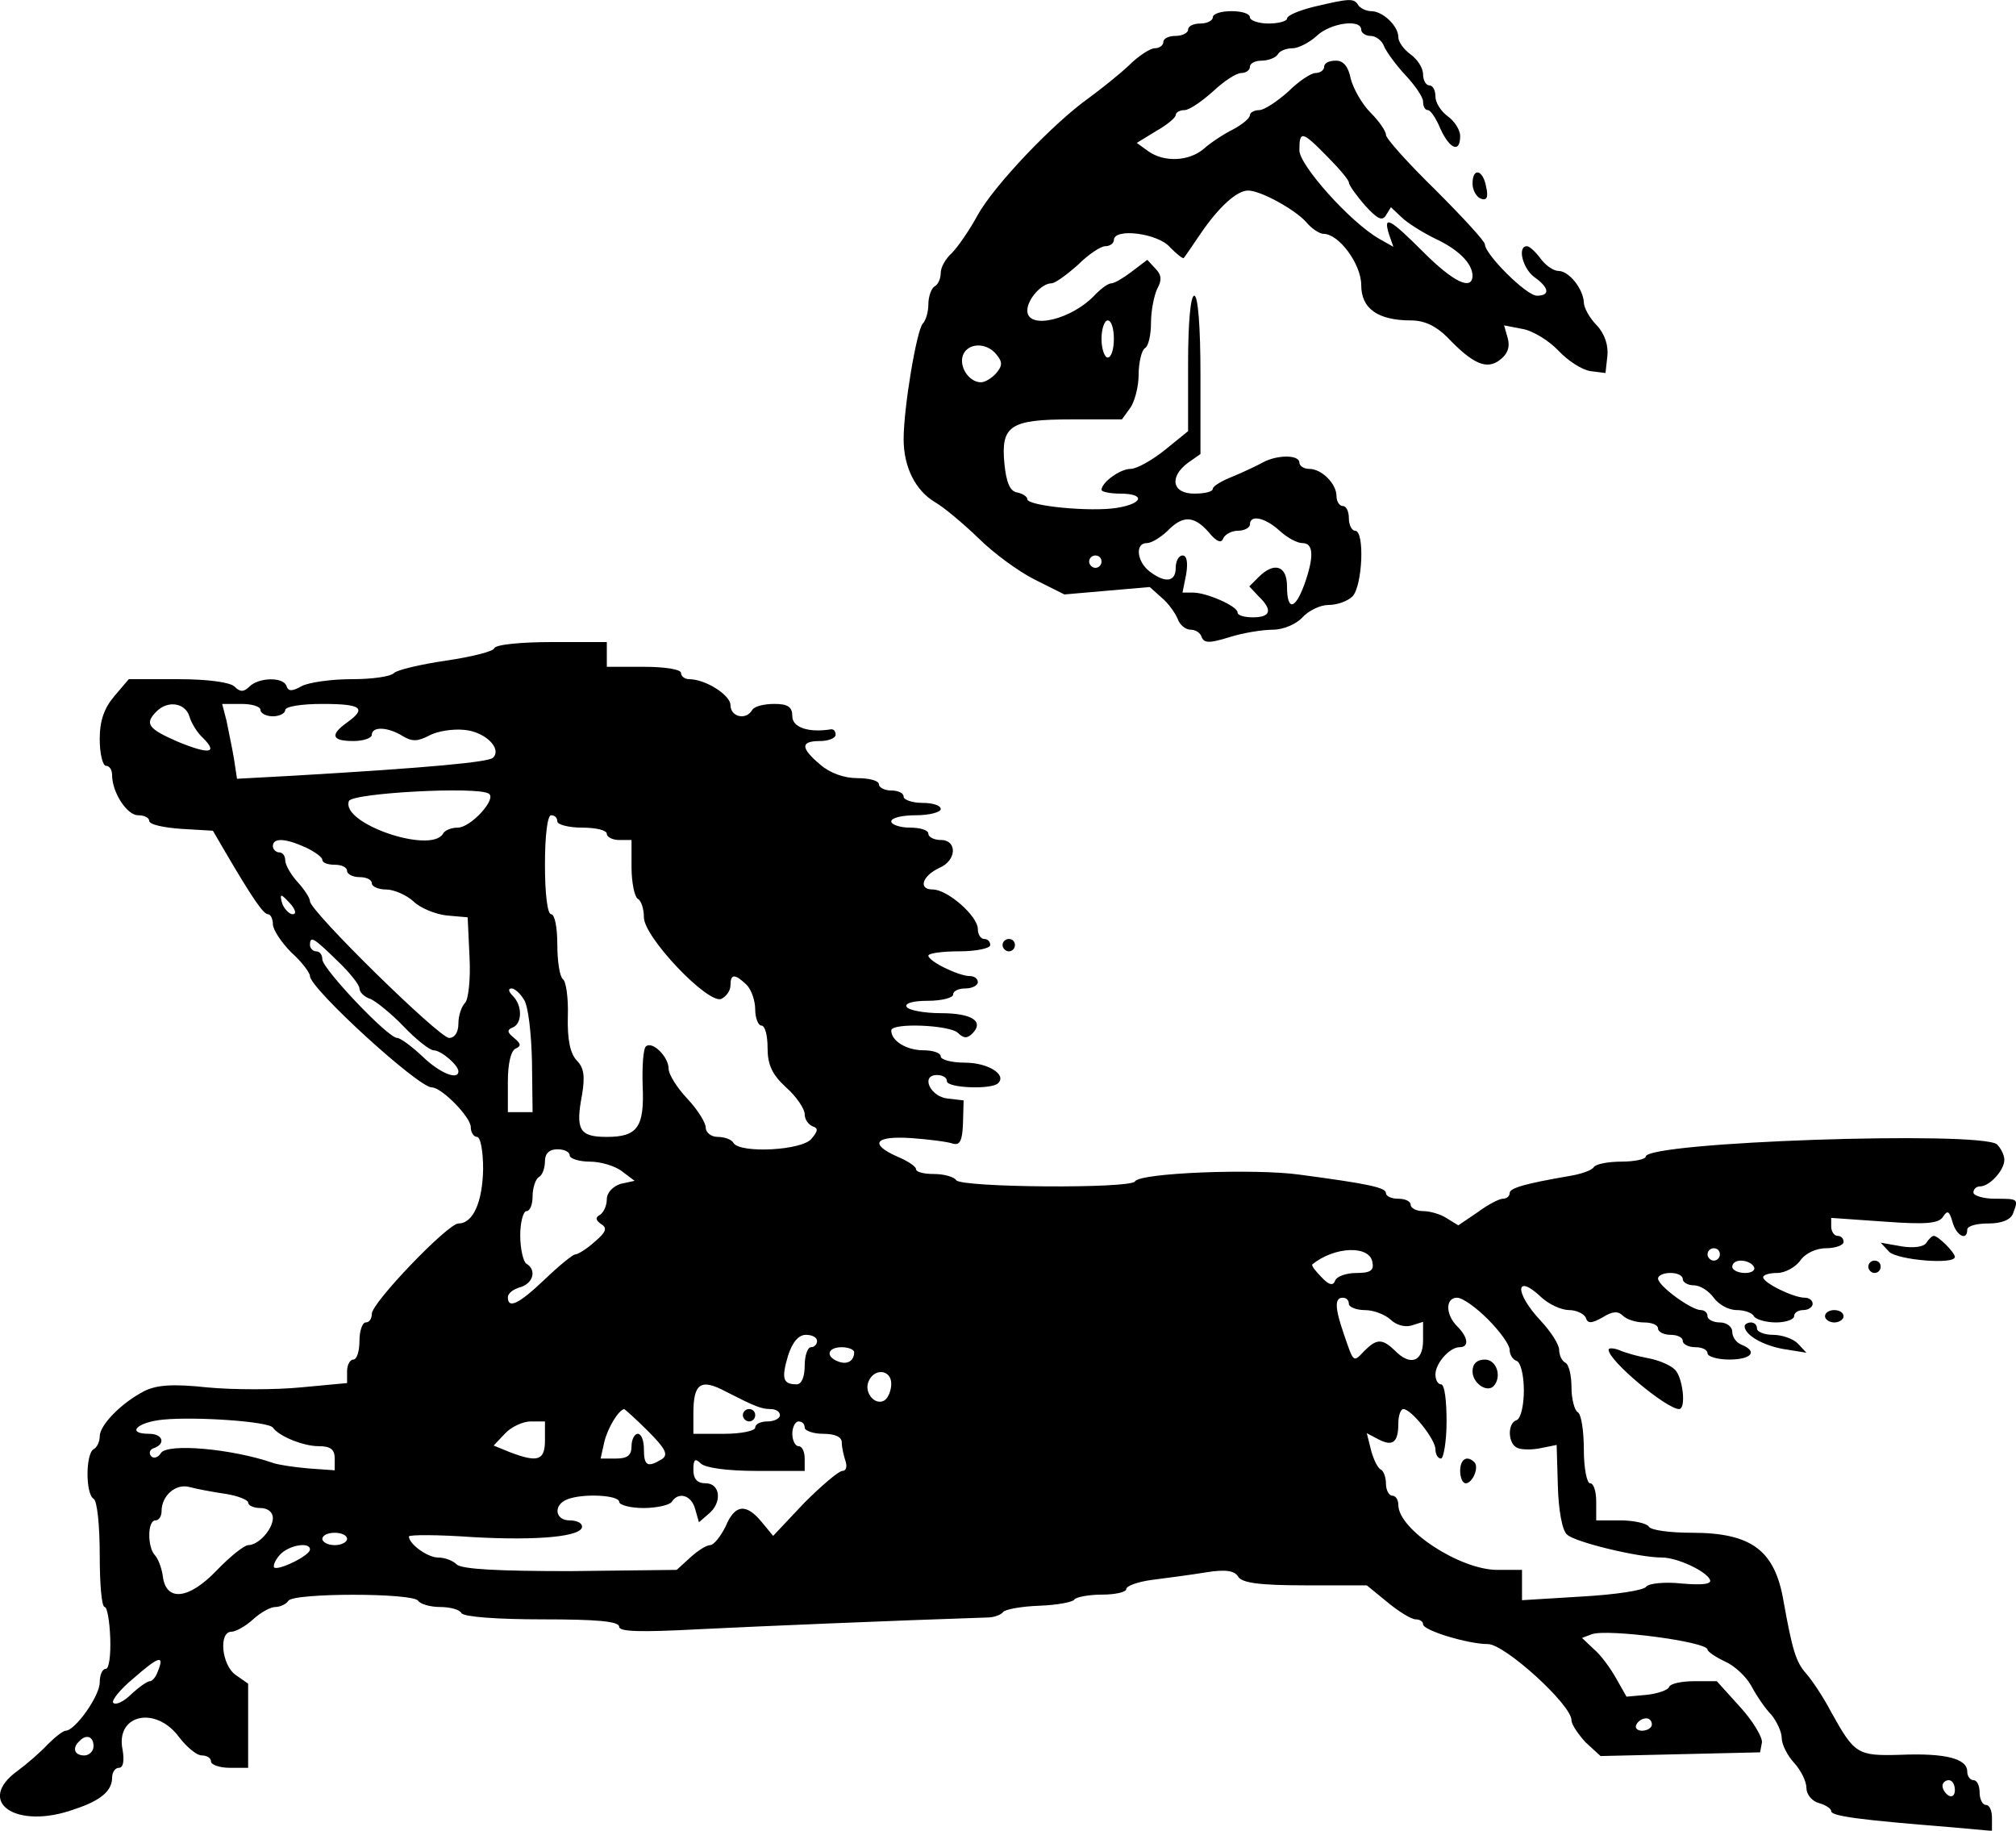 <?xml version="1.0" standalone="no"?>
<!DOCTYPE svg PUBLIC "-//W3C//DTD SVG 20010904//EN"
 "http://www.w3.org/TR/2001/REC-SVG-20010904/DTD/svg10.dtd">
<svg version="1.0" xmlns="http://www.w3.org/2000/svg"
 width="326.012pt" height="295.968pt" viewBox="0 0 326.012 295.968"
 preserveAspectRatio="xMidYMid meet">
<g transform="translate(-1.873,297.804) rotate(-360.00) scale(0.1,-0.1)"
fill="#000000" stroke="none">
<path d="M2143 2967 c-24 -6 -43 -14 -43 -19 0 -4 -13 -8 -30 -8 -16 0 -30 5
-30 10 0 6 -13 10 -30 10 -16 0 -30 -4 -30 -10 0 -5 -9 -10 -20 -10 -11 0 -20
-4 -20 -10 0 -5 -9 -10 -20 -10 -11 0 -20 -4 -20 -10 0 -5 -6 -10 -14 -10 -7
0 -26 -12 -42 -28 -16 -15 -45 -38 -64 -52 -58 -41 -155 -143 -181 -191 -13
-24 -32 -51 -41 -60 -10 -9 -18 -23 -18 -32 0 -9 -4 -19 -10 -22 -5 -3 -10
-16 -10 -29 0 -12 -4 -26 -9 -31 -10 -11 -31 -136 -31 -187 0 -45 19 -83 51
-102 14 -8 45 -34 70 -58 24 -24 65 -54 91 -67 l48 -24 69 6 69 6 19 -17 c11
-9 22 -25 26 -34 3 -10 13 -18 21 -18 8 0 16 -5 18 -12 4 -10 13 -10 45 0 22
7 54 12 70 12 17 0 38 9 48 20 10 11 29 20 42 20 14 0 31 6 39 14 16 17 20
106 4 106 -5 0 -10 9 -10 20 0 11 -4 20 -10 20 -5 0 -10 7 -10 16 0 20 -24 44
-44 44 -9 0 -16 5 -16 10 0 13 -35 13 -58 1 -9 -5 -32 -16 -49 -23 -18 -7 -33
-16 -33 -20 0 -5 -13 -8 -30 -8 -36 0 -41 27 -10 50 l20 14 0 128 c0 79 -4
128 -10 128 -6 0 -10 -43 -10 -109 l0 -110 -37 -30 c-21 -17 -46 -31 -56 -31
-17 0 -47 -22 -47 -34 0 -3 14 -6 30 -6 41 0 38 -16 -5 -23 -42 -7 -145 3
-145 14 0 4 -7 9 -17 11 -11 2 -17 16 -20 46 -6 62 9 72 108 72 l82 0 13 18
c7 9 14 34 14 54 0 20 5 40 10 43 6 3 10 22 10 41 0 20 5 44 10 55 8 14 7 23
-3 33 l-13 14 -25 -19 c-13 -10 -28 -19 -33 -19 -5 0 -16 -8 -25 -17 -38 -42
-111 -59 -111 -27 0 18 23 44 39 44 6 0 25 14 43 30 17 17 37 30 44 30 8 0 14
5 14 10 0 20 72 11 91 -12 11 -11 21 -19 22 -17 2 2 14 20 27 39 30 44 59 70
77 70 20 0 75 -30 94 -51 9 -11 22 -19 28 -19 25 0 61 -49 61 -83 0 -38 27
-57 81 -57 21 0 40 -9 58 -27 42 -44 64 -53 85 -37 12 9 17 20 13 35 l-6 21
31 -6 c16 -3 42 -19 57 -35 15 -16 38 -31 52 -33 l24 -3 3 27 c2 17 -4 36 -17
50 -12 12 -21 29 -21 37 -1 22 -24 51 -41 51 -8 0 -21 9 -29 20 -8 11 -18 20
-22 20 -16 0 -7 -36 12 -50 24 -17 26 -30 4 -30 -17 0 -84 67 -84 83 0 5 -36
44 -80 88 -44 43 -80 83 -80 89 0 6 -11 22 -25 36 -14 14 -28 39 -32 55 -4 20
-12 29 -24 29 -11 0 -19 -4 -19 -10 0 -5 -6 -10 -14 -10 -7 0 -27 -13 -44 -30
-18 -16 -39 -30 -47 -30 -8 0 -15 -4 -15 -8 0 -5 -12 -15 -27 -23 -16 -8 -37
-22 -47 -31 -24 -21 -65 -23 -91 -4 l-18 13 31 19 c18 10 32 22 32 26 0 4 6 8
14 8 8 0 28 14 46 30 18 17 38 30 46 30 8 0 14 5 14 10 0 6 9 10 19 10 11 0
23 5 26 10 3 6 14 10 24 10 9 0 27 9 39 20 22 21 72 28 72 10 0 -5 7 -10 15
-10 9 0 19 -8 22 -17 4 -9 19 -30 35 -47 15 -16 28 -35 28 -42 0 -8 3 -14 8
-14 4 0 13 -13 20 -30 15 -33 32 -40 32 -12 0 10 -9 24 -20 32 -11 8 -20 22
-20 32 0 10 -4 18 -10 18 -5 0 -10 8 -10 18 0 10 -9 24 -20 32 -11 8 -20 20
-20 28 0 18 -25 42 -44 42 -8 0 -18 5 -21 10 -7 11 -13 11 -72 -3z m22 -242
c19 -19 35 -38 35 -42 0 -4 12 -21 26 -37 20 -22 28 -26 34 -16 l8 13 17 -16
c9 -9 33 -24 53 -34 39 -18 61 -40 62 -60 0 -26 -31 -11 -79 37 -55 55 -66 61
-56 29 l7 -20 -23 13 c-47 27 -129 119 -129 143 0 32 4 32 45 -10z m-345 -295
c0 -16 -4 -30 -10 -30 -5 0 -10 14 -10 30 0 17 5 30 10 30 6 0 10 -13 10 -30z
m-190 -25 c10 -12 10 -18 0 -30 -7 -8 -18 -15 -25 -15 -19 0 -36 25 -29 44 8
20 38 21 54 1z m343 -287 c13 -16 21 -19 24 -10 3 6 13 12 24 12 10 0 19 5 19
10 0 17 25 11 48 -10 12 -11 28 -20 37 -20 18 0 19 -22 3 -67 -15 -41 -28 -43
-28 -3 0 34 -21 40 -46 15 l-15 -15 15 -16 c23 -22 20 -34 -9 -34 -14 0 -25 3
-25 8 0 10 -50 32 -72 32 l-17 0 6 30 c3 19 1 30 -6 30 -6 0 -11 -9 -11 -20 0
-23 -17 -25 -42 -6 -21 16 -24 46 -5 46 8 0 22 9 33 19 25 26 43 26 67 -1z
m-173 -48 c0 -5 -4 -10 -10 -10 -5 0 -10 5 -10 10 0 6 5 10 10 10 6 0 10 -4
10 -10z"/>
<path d="M2400 2681 c0 -10 6 -21 13 -24 10 -4 13 2 9 19 -5 28 -22 32 -22 5z"/>
<path d="M818 1930 c-1 -5 -37 -14 -78 -20 -41 -6 -79 -15 -84 -20 -6 -6 -36
-10 -69 -10 -32 0 -68 -5 -80 -11 -16 -9 -22 -9 -25 0 -5 15 -45 14 -60 -1 -9
-9 -15 -9 -24 0 -7 7 -43 12 -91 12 l-80 0 -23 -27 c-17 -20 -24 -40 -24 -70
0 -24 5 -43 10 -43 6 0 10 -7 10 -15 0 -28 24 -65 42 -65 10 0 18 -4 18 -9 0
-6 23 -11 52 -13 l51 -3 21 -36 c44 -75 61 -99 68 -99 4 0 8 -7 8 -16 0 -9 14
-30 30 -46 17 -15 30 -33 30 -38 0 -20 175 -180 197 -180 16 0 63 -48 63 -64
0 -9 5 -16 10 -16 6 0 10 -24 10 -52 -1 -53 -16 -88 -40 -88 -17 0 -140 -128
-140 -146 0 -8 -4 -14 -10 -14 -5 0 -10 -13 -10 -30 0 -16 -4 -30 -10 -30 -5
0 -10 -8 -10 -19 l0 -19 -75 -7 c-41 -4 -109 -4 -151 0 -56 6 -82 4 -102 -6
-37 -19 -72 -55 -72 -73 0 -8 -4 -18 -10 -21 -13 -8 -13 -72 0 -80 6 -3 10
-44 10 -91 0 -46 3 -84 8 -84 4 0 8 -23 9 -50 1 -28 -2 -50 -7 -50 -6 0 -10
-10 -10 -22 0 -22 -40 -78 -55 -78 -4 0 -17 -10 -29 -22 -12 -13 -34 -32 -49
-43 -69 -50 -2 -96 92 -62 43 14 61 30 61 51 0 9 5 16 11 16 7 0 9 11 6 29
-12 57 53 72 91 21 13 -17 29 -30 37 -30 8 0 15 -4 15 -10 0 -5 14 -10 30 -10
l30 0 0 68 0 68 -20 14 c-23 16 -28 70 -7 70 7 0 23 9 35 20 12 11 28 20 36
20 8 0 18 5 21 10 8 13 202 13 210 0 3 -5 19 -10 35 -10 16 0 32 -4 35 -10 4
-6 58 -10 131 -10 87 0 124 -3 124 -12 0 -8 34 -9 128 -4 101 5 315 14 467 19
11 0 22 4 26 9 3 4 29 9 58 10 29 1 55 6 57 10 3 4 23 8 45 8 21 0 39 4 39 9
0 5 19 12 43 15 23 3 62 8 86 12 31 5 46 3 52 -7 6 -10 34 -14 108 -14 l100 0
33 -27 c18 -15 39 -28 46 -28 6 0 12 -3 12 -8 0 -10 73 -32 105 -32 27 0 135
-98 135 -123 0 -7 11 -23 23 -36 l24 -22 129 3 129 3 3 16 c1 8 -14 34 -35 57
l-38 42 -37 0 c-20 0 -38 -4 -40 -9 -1 -5 -18 -11 -36 -13 l-33 -3 -17 30 c-9
16 -25 38 -36 47 l-19 18 16 6 c25 9 187 -12 187 -25 0 -3 13 -12 28 -19 16
-7 35 -25 43 -40 8 -15 22 -36 32 -46 9 -11 17 -28 17 -38 0 -10 9 -28 20 -40
11 -12 20 -30 20 -41 0 -10 9 -21 20 -24 11 -3 20 -9 20 -13 0 -8 43 -14 193
-26 l67 -6 0 21 c0 12 -4 21 -10 21 -5 0 -10 9 -10 20 0 11 -4 20 -10 20 -5 0
-10 6 -10 14 0 21 -36 30 -108 27 -70 -2 -74 1 -112 69 -13 25 -32 53 -41 63
-16 18 -22 38 -36 116 -14 83 -52 111 -149 111 -34 0 -66 4 -69 10 -3 5 -24
10 -46 10 l-39 0 0 30 c0 17 -4 30 -10 30 -5 0 -10 24 -10 54 0 30 -4 58 -10
61 -5 3 -10 21 -10 40 0 19 -4 37 -10 40 -6 3 -10 13 -10 21 0 8 -13 29 -30
47 -43 46 -41 78 2 37 12 -11 32 -20 44 -20 12 0 24 -6 27 -12 3 -10 9 -10 27
0 16 10 25 11 33 3 6 -6 21 -11 34 -11 13 0 23 -4 23 -10 0 -5 9 -10 20 -10
11 0 20 -4 20 -10 0 -5 9 -10 20 -10 11 0 20 -4 20 -10 0 -5 16 -10 35 -10 36
0 47 13 20 24 -8 3 -15 12 -15 21 0 8 -9 15 -20 15 -11 0 -20 5 -20 10 0 6 -5
10 -11 10 -15 0 -69 39 -69 51 0 5 9 9 20 9 11 0 20 -4 20 -10 0 -5 8 -10 18
-10 10 0 24 -9 32 -20 8 -11 24 -20 37 -20 12 0 25 -4 28 -10 3 -5 19 -10 36
-10 16 0 29 5 29 10 0 6 7 10 15 10 8 0 15 5 15 10 0 6 -6 10 -13 10 -18 0
-67 24 -67 33 0 4 10 7 23 7 12 0 29 9 37 20 8 12 26 20 42 20 15 0 28 5 28
10 0 6 -4 10 -10 10 -5 0 -10 7 -10 15 l0 14 86 -6 c68 -5 88 -3 95 8 7 11 10
9 15 -8 6 -23 24 -32 24 -13 0 6 15 10 34 10 22 0 36 6 40 16 9 24 9 24 -29
24 -19 0 -35 5 -35 10 0 6 5 10 11 10 15 0 39 26 39 43 0 8 -6 19 -12 25 -29
22 -568 4 -568 -20 0 -4 -18 -8 -39 -8 -22 0 -42 -4 -45 -9 -3 -5 -20 -11 -38
-14 -76 -13 -98 -20 -98 -28 0 -5 -5 -9 -11 -9 -6 0 -25 -10 -41 -22 l-31 -21
-18 11 c-10 7 -28 12 -39 12 -11 0 -20 5 -20 10 0 6 -9 10 -20 10 -11 0 -20 4
-20 9 0 9 -27 15 -140 30 -72 10 -258 3 -266 -11 -7 -12 -281 -10 -289 2 -3 5
-19 10 -36 10 -16 0 -29 3 -29 8 0 4 -13 13 -30 20 -47 21 -36 34 23 30 28 -2
59 -6 67 -9 11 -3 15 5 16 33 l1 37 -26 3 c-28 3 -44 38 -17 38 9 0 16 -4 16
-10 0 -11 73 -14 83 -3 14 14 -17 33 -54 33 -22 0 -39 5 -39 10 0 6 -13 10
-28 10 -27 0 -52 15 -52 32 0 13 95 9 108 -4 9 -9 15 -9 23 -1 20 20 -1 33
-51 33 -27 0 -52 5 -55 10 -4 6 10 10 34 10 23 0 41 5 41 10 0 6 9 10 20 10
11 0 20 5 20 10 0 6 -6 10 -13 10 -18 0 -67 24 -67 33 0 4 23 7 50 7 28 0 50
5 50 10 0 6 -4 10 -10 10 -5 0 -10 7 -10 16 0 21 -49 64 -73 64 -24 0 -17 22
11 35 28 12 29 45 2 45 -11 0 -20 5 -20 10 0 6 -13 10 -30 10 -16 0 -30 5 -30
10 0 6 18 10 40 10 22 0 40 5 40 10 0 6 -13 10 -30 10 -16 0 -30 5 -30 10 0 6
-9 10 -20 10 -11 0 -20 5 -20 10 0 6 -16 10 -35 10 -21 0 -44 8 -60 22 -32 27
-32 38 0 38 14 0 25 5 25 10 0 6 -3 9 -7 9 -37 -6 -63 3 -63 21 0 15 -7 20
-29 20 -17 0 -33 -4 -36 -10 -10 -17 -35 -11 -35 8 0 16 -40 42 -67 42 -7 0
-13 5 -13 10 0 6 -27 10 -60 10 l-60 0 0 20 0 20 -89 0 c-49 0 -91 -4 -93 -10z
m-493 -110 c3 -11 13 -27 22 -35 25 -25 10 -27 -41 -6 -48 21 -54 29 -34 49
18 18 46 14 53 -8z m115 10 c0 -5 9 -10 20 -10 11 0 20 5 20 10 0 6 27 10 60
10 64 0 72 -7 40 -30 -28 -20 -25 -30 10 -30 17 0 30 5 30 10 0 14 26 13 50
-2 15 -9 24 -9 43 1 13 7 38 11 57 9 33 -3 61 -30 46 -45 -7 -7 -100 -16 -322
-29 l-92 -5 -5 33 c-3 18 -9 45 -12 61 l-7 27 31 0 c17 0 31 -4 31 -10z m369
-135 c14 -8 -29 -55 -50 -55 -10 0 -21 -4 -24 -10 -20 -33 -166 17 -152 53 5
13 208 24 226 12z m111 -45 c0 -5 18 -10 40 -10 22 0 40 -4 40 -10 0 -5 9 -10
20 -10 l20 0 0 -44 c0 -25 5 -48 10 -51 6 -3 10 -17 10 -30 0 -32 103 -140
125 -132 8 4 15 13 15 22 0 19 7 19 26 1 8 -8 14 -26 14 -40 0 -14 5 -26 10
-26 6 0 10 -16 10 -36 0 -27 7 -43 30 -64 17 -15 30 -35 30 -43 0 -9 6 -17 13
-20 9 -3 9 -7 -2 -20 -15 -19 -115 -24 -126 -7 -3 6 -15 10 -26 10 -10 0 -19
7 -19 15 0 8 -13 29 -30 47 -16 17 -30 39 -30 48 0 20 -27 46 -37 36 -4 -4 -6
-32 -5 -63 3 -67 -8 -83 -58 -83 -44 0 -51 11 -40 68 5 31 3 44 -9 56 -10 11
-15 33 -14 71 1 30 -3 57 -8 60 -5 4 -9 28 -9 56 0 27 -4 49 -10 49 -6 0 -10
33 -10 80 0 47 4 80 10 80 6 0 10 -4 10 -10z m-407 -42 c15 -7 27 -16 27 -20
0 -5 9 -8 20 -8 11 0 20 -4 20 -10 0 -5 9 -10 20 -10 11 0 20 -4 20 -10 0 -5
10 -10 23 -10 13 0 33 -9 44 -19 11 -11 36 -21 54 -23 l34 -3 3 -64 c2 -36 -2
-69 -7 -74 -6 -6 -11 -21 -11 -34 0 -14 -6 -23 -15 -23 -16 0 -225 205 -225
221 0 5 -9 19 -20 31 -11 12 -20 28 -20 35 0 7 -4 13 -10 13 -5 0 -10 5 -10
10 0 14 20 13 53 -2z m-23 -93 c7 -9 8 -15 2 -15 -5 0 -12 7 -16 15 -3 8 -4
15 -2 15 2 0 9 -7 16 -15z m74 -90 c20 -19 36 -39 36 -45 0 -6 8 -14 18 -17 9
-4 34 -24 54 -45 20 -21 42 -38 48 -38 12 0 40 -24 40 -34 0 -15 -30 -3 -58
24 -18 17 -36 30 -41 30 -15 0 -121 112 -121 127 0 7 -4 13 -10 13 -5 0 -10 5
-10 10 0 16 6 12 44 -25z m302 -63 c7 -10 12 -55 13 -100 l1 -82 -20 0 -20 0
0 49 c0 30 5 51 13 54 9 4 8 8 -3 17 -11 9 -12 13 -2 17 15 6 16 35 0 51 -7 7
-8 12 -2 12 5 0 14 -8 20 -18z m74 -252 c0 -5 15 -10 33 -10 17 0 41 -7 52
-16 l20 -15 -23 -5 c-12 -4 -22 -14 -22 -25 0 -10 -5 -21 -11 -25 -8 -4 -7 -9
2 -15 10 -6 8 -13 -10 -28 -13 -12 -28 -21 -32 -21 -4 0 -26 -18 -49 -40 -42
-40 -60 -49 -60 -29 0 6 9 13 20 16 21 6 27 28 10 38 -5 3 -10 24 -10 46 0 21
5 39 10 39 6 0 10 11 10 24 0 14 5 28 10 31 6 3 10 15 10 26 0 12 7 19 20 19
11 0 20 -4 20 -10z m1298 -172 c3 -14 -3 -18 -26 -18 -17 0 -32 -6 -34 -12 -3
-9 -10 -8 -22 5 -10 10 -17 19 -15 21 36 29 92 31 97 4z m562 12 c0 -5 -4 -10
-10 -10 -5 0 -10 5 -10 10 0 6 5 10 10 10 6 0 10 -4 10 -10z m55 -20 c3 -5 -3
-10 -14 -10 -12 0 -21 5 -21 10 0 6 6 10 14 10 8 0 18 -4 21 -10z m-655 -60
c0 -5 12 -10 26 -10 14 0 32 -7 41 -15 9 -9 23 -13 34 -10 l19 6 0 -30 c0 -35
-21 -42 -46 -16 -20 19 -29 19 -49 -1 -18 -19 -17 -20 -33 27 -15 43 -15 59
-2 59 6 0 10 -4 10 -10z m225 -25 c19 -19 35 -41 35 -49 0 -8 5 -16 11 -18 7
-2 12 -24 12 -48 0 -24 -5 -46 -12 -48 -15 -5 -14 -39 2 -45 7 -3 25 -3 38 0
l25 5 2 -67 c1 -38 7 -72 15 -78 12 -12 115 -37 153 -37 25 0 72 -22 78 -36 3
-7 -12 -9 -46 -6 -28 3 -53 0 -57 -5 -3 -6 -50 -13 -103 -16 l-98 -6 0 24 0
25 -40 0 c-60 0 -160 65 -160 105 0 8 -4 15 -10 15 -5 0 -10 9 -10 19 0 11 -4
21 -8 23 -5 2 -12 16 -16 31 l-7 28 19 -10 c23 -12 32 -5 32 26 0 13 4 23 8
23 13 0 52 -49 52 -65 0 -8 4 -15 9 -15 4 0 9 27 9 60 0 33 -3 60 -9 60 -5 0
-9 7 -9 16 0 18 23 44 39 44 16 0 14 16 -4 34 -19 19 -19 46 0 46 9 0 31 -16
50 -35z m-1085 -35 c0 -5 -4 -10 -10 -10 -5 0 -10 -13 -10 -30 0 -18 -5 -30
-13 -30 -22 0 -25 9 -14 46 7 22 17 34 29 34 10 0 18 -4 18 -10z m60 -18 c0
-14 -11 -21 -26 -15 -21 8 -17 23 6 23 11 0 20 -4 20 -8z m60 -51 c0 -11 -5
-23 -11 -27 -15 -9 -33 12 -26 30 9 23 37 20 37 -3z m-267 -13 c47 -24 57 -28
72 -28 8 0 15 -4 15 -10 0 -5 -9 -10 -20 -10 -11 0 -20 -4 -20 -10 0 -5 -22
-10 -50 -10 l-50 0 0 33 c0 49 12 57 53 35z m-126 -64 c28 -28 33 -38 22 -45
-23 -14 -29 -11 -29 16 0 14 -4 25 -10 25 -5 0 -10 -9 -10 -20 0 -15 -7 -20
-25 -20 l-25 0 6 27 c6 24 23 51 32 53 1 0 19 -16 39 -36z m-607 6 c10 -14 49
-30 74 -30 19 0 26 -5 26 -20 l0 -19 -42 3 c-24 2 -50 6 -58 9 -67 23 -170 32
-181 16 -4 -7 -12 -10 -16 -5 -4 5 -2 11 5 13 19 7 14 23 -8 23 -38 0 -20 19
23 23 53 5 170 -3 177 -13z m440 -20 c0 -33 -11 -37 -56 -20 l-27 11 18 19
c10 11 29 20 42 20 l23 0 0 -30z m420 20 c0 -5 14 -10 30 -10 19 0 30 -5 30
-14 0 -8 3 -21 6 -30 3 -9 1 -16 -5 -16 -6 0 -34 -24 -62 -52 l-50 -53 -19 23
c-25 30 -43 28 -58 -8 -8 -16 -19 -30 -25 -30 -6 0 -20 -9 -32 -20 l-22 -20
-172 -2 c-117 0 -176 3 -184 11 -6 6 -19 11 -30 11 -17 0 -47 22 -47 34 0 3
47 3 103 -1 107 -6 177 1 177 17 0 6 -9 10 -20 10 -24 0 -27 25 -4 34 25 10
84 7 84 -4 0 -5 18 -10 39 -10 22 0 43 5 46 10 11 17 32 11 38 -12 l6 -21 15
13 c23 18 20 50 -4 50 -14 0 -20 7 -20 22 0 17 3 19 12 10 7 -7 43 -12 90 -12
l78 0 0 20 c0 11 -4 20 -10 20 -5 0 -10 9 -10 20 0 11 5 20 10 20 6 0 10 -4
10 -10z m-937 -107 c20 -3 37 -10 37 -14 0 -5 9 -9 20 -9 12 0 20 -7 20 -16 0
-18 -23 -44 -40 -44 -6 0 -29 -18 -51 -41 -45 -47 -82 -51 -87 -9 -2 14 -8 29
-13 34 -12 13 -12 56 1 56 6 0 10 7 10 15 0 25 23 45 45 39 11 -3 37 -8 58
-11z m197 -73 c0 -5 -9 -10 -20 -10 -11 0 -20 5 -20 10 0 6 9 10 20 10 11 0
20 -4 20 -10z m-60 -17 c0 -10 -52 -35 -58 -29 -2 3 2 12 9 20 14 16 49 22 49
9z m-246 -197 c-3 -9 -9 -16 -13 -16 -4 0 -17 -9 -30 -21 -12 -12 -25 -18 -29
-14 -4 3 11 22 33 40 41 36 50 38 39 11z m2416 -86 c0 -5 -7 -10 -16 -10 -8 0
-12 5 -9 10 3 6 10 10 16 10 5 0 9 -4 9 -10z m-2520 -35 c0 -8 -7 -15 -15 -15
-16 0 -20 12 -8 23 11 12 23 8 23 -8z m3010 -71 c0 -8 -4 -12 -10 -9 -5 3 -10
10 -10 16 0 5 5 9 10 9 6 0 10 -7 10 -16z"/>
<path d="M2400 761 c0 -19 23 -35 34 -24 14 15 5 43 -14 43 -13 0 -20 -7 -20
-19z"/>
<path d="M2380 600 c0 -11 4 -20 9 -20 11 0 22 26 14 34 -12 12 -23 5 -23 -14z"/>
<path d="M1220 690 c0 -5 5 -10 10 -10 6 0 10 5 10 10 0 6 -4 10 -10 10 -5 0
-10 -4 -10 -10z"/>
<path d="M1640 1450 c0 -5 5 -10 10 -10 6 0 10 5 10 10 0 6 -4 10 -10 10 -5 0
-10 -4 -10 -10z"/>
<path d="M3134 969 c-4 -7 -21 -9 -40 -6 l-34 6 14 -15 c14 -13 106 -21 106
-8 0 7 -27 34 -34 34 -3 0 -8 -5 -12 -11z"/>
<path d="M3040 930 c0 -5 5 -10 10 -10 6 0 10 5 10 10 0 6 -4 10 -10 10 -5 0
-10 -4 -10 -10z"/>
<path d="M2970 850 c0 -5 7 -10 15 -10 8 0 15 5 15 10 0 6 -7 10 -15 10 -8 0
-15 -4 -15 -10z"/>
<path d="M2840 834 c0 -14 29 -31 63 -37 l37 -6 -14 15 c-8 8 -26 14 -40 14
-14 0 -26 5 -26 10 0 6 -4 10 -10 10 -5 0 -10 -3 -10 -6z"/>
<path d="M2620 796 c0 -18 94 -96 114 -96 12 0 6 52 -7 64 -7 7 -26 15 -42 18
-17 3 -38 9 -47 13 -10 4 -18 4 -18 1z"/>
</g>
</svg>
